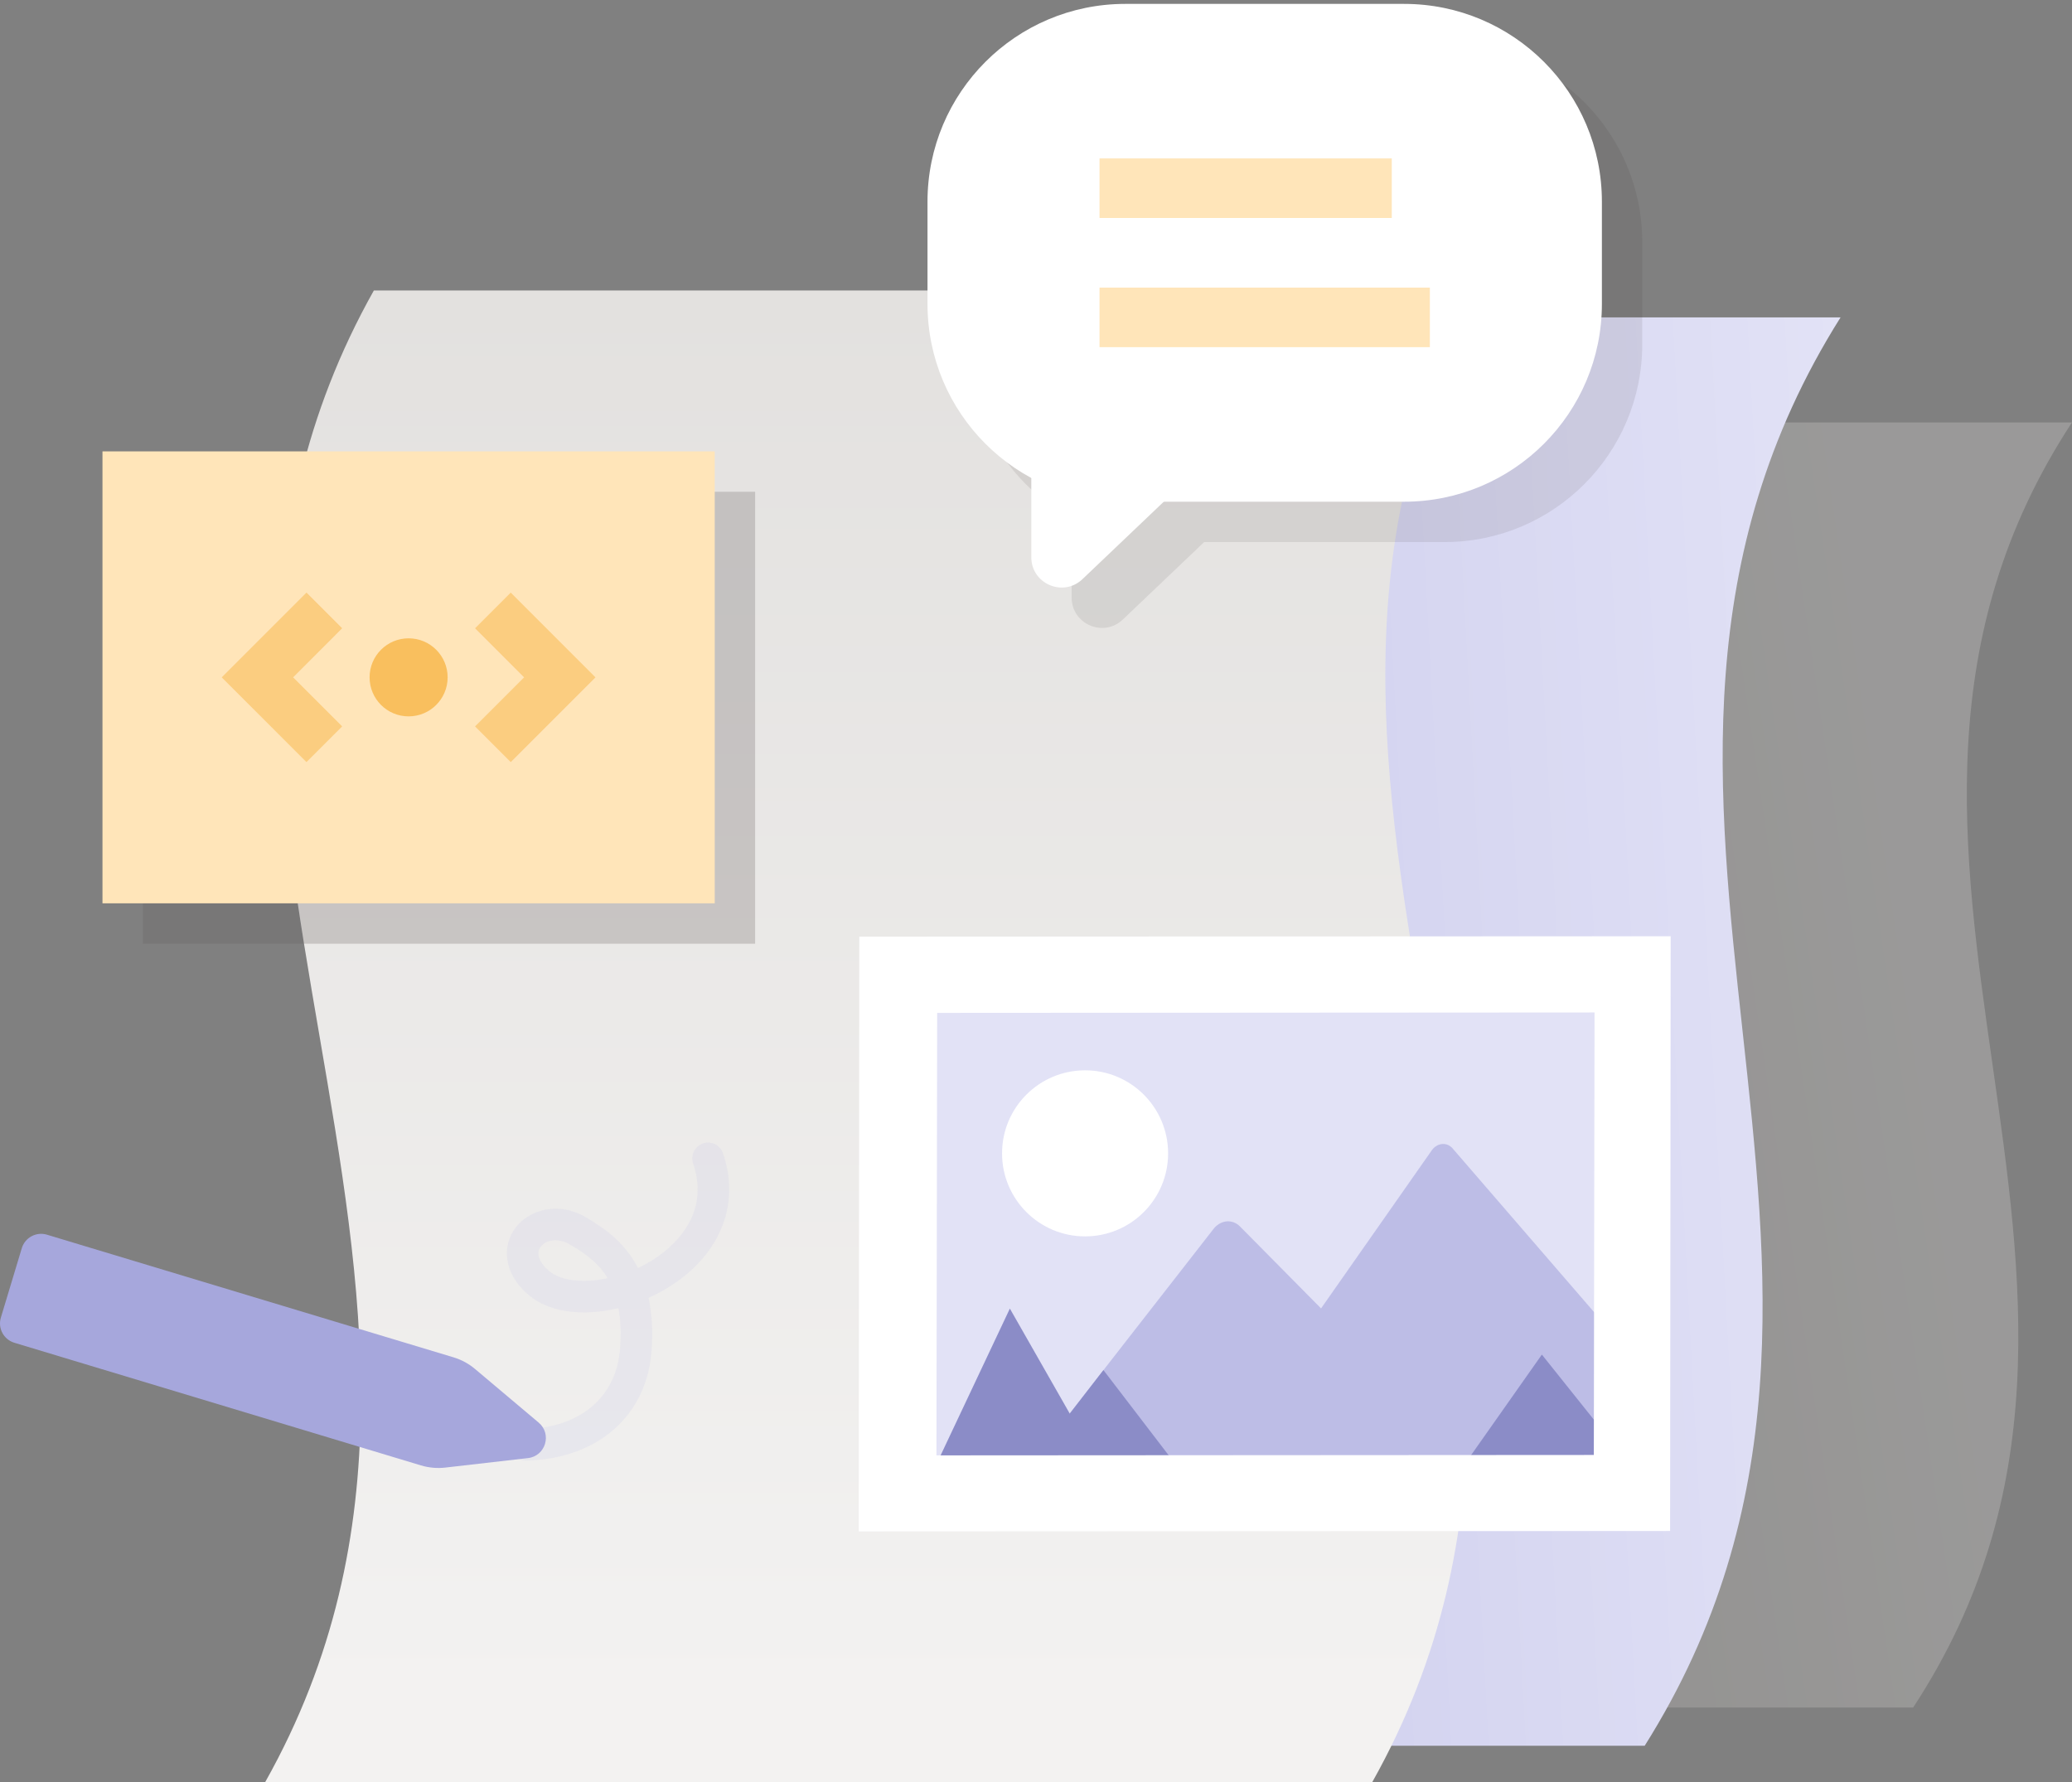 <svg width="200" height="172" viewBox="0 0 200 172" fill="none" xmlns="http://www.w3.org/2000/svg">
    <rect x="0" y="0" width="200" height="172" fill="#808080" stroke="none"/>
    <g opacity="0.6">
        <path
            opacity="0.6"
            d="M184.668 164.811C153.125 164.811 121.581 164.811 90.039 164.811C117.142 123.464 78.268 82.119 105.371 40.773C136.914 40.773 168.457 40.773 200 40.773C172.897 82.118 211.771 123.464 184.668 164.811Z"
            fill="url(#paint0_linear_461_120175)" />
    </g>
    <path
        d="M158.753 168.503C123.133 168.503 87.512 168.503 51.892 168.503C80.832 122.547 41.858 76.591 70.799 30.635C106.42 30.635 142.04 30.635 177.661 30.635C148.72 76.591 187.694 122.547 158.753 168.503Z"
        fill="url(#paint1_linear_461_120175)" />
    <path
        d="M132.464 171.999C96.844 171.999 61.223 171.999 25.603 171.999C52.566 124.012 9.123 76.026 36.086 28.039C71.706 28.039 107.327 28.039 142.947 28.039C115.984 76.026 159.427 124.013 132.464 171.999Z"
        fill="url(#paint2_linear_461_120175)" />
    <g opacity="0.4">
        <path
            opacity="0.4"
            d="M50.804 140.976C49.981 140.976 49.303 140.318 49.282 139.49C49.261 138.649 49.926 137.95 50.767 137.929C56.031 137.797 59.512 134.818 59.852 130.153C59.964 128.622 59.895 127.343 59.697 126.264C56.183 127.11 52.972 126.65 51.026 124.996C48.476 122.829 48.526 120.21 49.707 118.575C50.984 116.806 53.857 115.848 56.664 117.557C58.075 118.414 60.2 119.707 61.582 122.389C64.219 121.149 66.247 119.145 66.992 116.933C67.483 115.475 67.453 113.913 66.904 112.29C66.634 111.494 67.062 110.629 67.859 110.359C68.657 110.088 69.521 110.517 69.79 111.314C70.558 113.582 70.589 115.8 69.88 117.905C68.679 121.475 65.634 123.906 62.6 125.269C62.91 126.691 63.037 128.374 62.892 130.373C62.434 136.643 57.705 140.804 50.843 140.975C50.831 140.975 50.818 140.976 50.804 140.976ZM53.604 119.712C52.974 119.712 52.456 119.973 52.177 120.359C51.724 120.986 52.032 121.852 53 122.674C54.116 123.623 56.277 123.878 58.649 123.376C57.659 121.729 56.255 120.875 55.081 120.16C54.562 119.845 54.054 119.712 53.604 119.712Z"
            fill="#BDBDE6" />
    </g>
    <path opacity="0.1" d="M72.887 47.464H13.788V91.086H72.887V47.464Z" fill="#33312D" />
    <path
        opacity="0.1"
        d="M29.344 91.086H72.887V47.464H28.68C25.49 62.004 27.012 76.545 29.344 91.086Z"
        fill="#33312D" />
    <path d="M68.99 43.567H9.892V87.189H68.99V43.567Z" fill="#FFE5B9" />
    <path
        opacity="0.1"
        d="M139.427 4.272H112.516C101.971 4.272 93.423 12.82 93.423 23.365V33.229C93.423 40.489 97.477 46.802 103.443 50.031V57.681C103.443 60.25 106.52 61.569 108.381 59.797L116.232 52.321H139.427C149.972 52.321 158.519 43.773 158.519 33.229V23.365C158.519 12.82 149.972 4.272 139.427 4.272Z"
        fill="#33312D" />
    <path
        d="M135.531 48.425H108.619C98.075 48.425 89.527 39.877 89.527 29.332V19.468C89.527 8.924 98.075 0.376 108.619 0.376H135.531C146.075 0.376 154.623 8.924 154.623 19.468V29.332C154.623 39.877 146.075 48.425 135.531 48.425Z"
        fill="white" />
    <path d="M134.342 15.292H106.132V21.04H134.342V15.292Z" fill="#FFE5B9" />
    <path d="M138.017 27.761H106.132V33.508H138.017V27.761Z" fill="#FFE5B9" />
    <path d="M156.443 94.79H85.771V143.888H156.443V94.79Z" fill="#E2E2F6" />
    <path
        d="M147.413 146.404L119.7 118.389C119.012 117.682 117.922 117.7 117.195 118.541L94.8 147.269L147.413 146.404Z"
        fill="#BDBDE6" />
    <path
        d="M160.909 145.808L160.893 134.777L140.271 110.913C139.736 110.224 138.8 110.262 138.245 110.969L113.841 145.815L160.909 145.808Z"
        fill="#BDBDE6" />
    <path
        d="M104.738 119.337C109.164 119.337 112.752 115.749 112.752 111.323C112.752 106.896 109.164 103.308 104.738 103.308C100.311 103.308 96.723 106.896 96.723 111.323C96.723 115.749 100.311 119.337 104.738 119.337Z"
        fill="white" />
    <path d="M97.477 126.304L89.232 143.78L107.413 143.728L97.477 126.304Z" fill="#8B8CC7" />
    <path d="M148.829 130.745L140.98 141.893L157.694 141.84L148.829 130.745Z" fill="#8B8CC7" />
    <path d="M106.509 132.24L97.952 143.307L115 143.331L106.509 132.24Z" fill="#8B8CC7" />
    <path
        d="M153.913 97.725L153.844 140.434L90.39 140.474L90.459 97.764L153.913 97.725ZM161.262 90.367L82.944 90.406L82.888 147.812L161.206 147.773L161.262 90.367Z"
        fill="white" />
    <path
        d="M40.63 141.441L1.386 129.604C0.356 129.293 -0.227 128.206 0.084 127.176L2.104 120.476C2.415 119.446 3.502 118.863 4.532 119.173L43.776 131.011C44.538 131.24 45.246 131.624 45.854 132.137L51.996 137.311C53.302 138.412 52.66 140.542 50.962 140.736L42.984 141.652C42.193 141.743 41.392 141.671 40.63 141.441Z"
        fill="#A6A7DC" />
    <g opacity="0.8">
        <g opacity="0.8">
            <path
                opacity="0.8"
                d="M29.583 73.557L21.403 65.378L29.583 57.198L33.026 60.642L28.291 65.378L33.026 70.113L29.583 73.557Z"
                fill="#F7B548" />
        </g>
        <g opacity="0.8">
            <path
                opacity="0.8"
                d="M49.299 73.557L45.855 70.113L50.591 65.378L45.855 60.642L49.299 57.198L57.478 65.378L49.299 73.557Z"
                fill="#F7B548" />
        </g>
    </g>
    <path
        opacity="0.8"
        d="M39.441 69.145C41.521 69.145 43.208 67.459 43.208 65.378C43.208 63.298 41.521 61.611 39.441 61.611C37.36 61.611 35.674 63.298 35.674 65.378C35.674 67.459 37.36 69.145 39.441 69.145Z"
        fill="#F7B548" />
    <path
        d="M99.547 53.784V42.502H118.554L104.484 55.9C102.624 57.672 99.547 56.353 99.547 53.784Z"
        fill="white" />
    <defs>
        <linearGradient
            id="paint0_linear_461_120175"
            x1="139.6"
            y1="102.846"
            x2="184.263"
            y2="96.245"
            gradientUnits="userSpaceOnUse">
            <stop stop-color="#B3B0AD" />
            <stop offset="1" stop-color="#C8C6C4" />
        </linearGradient>
        <linearGradient
            id="paint1_linear_461_120175"
            x1="48.173"
            y1="99.569"
            x2="180.993"
            y2="92.403"
            gradientUnits="userSpaceOnUse">
            <stop stop-color="#BDBDE6" />
            <stop offset="1" stop-color="#E2E2F6" />
        </linearGradient>
        <linearGradient
            id="paint2_linear_461_120175"
            x1="84.275"
            y1="13.37"
            x2="84.275"
            y2="163.929"
            gradientUnits="userSpaceOnUse">
            <stop stop-color="#E1DFDD" />
            <stop offset="1" stop-color="#F3F2F1" />
        </linearGradient>
    </defs>
</svg>
